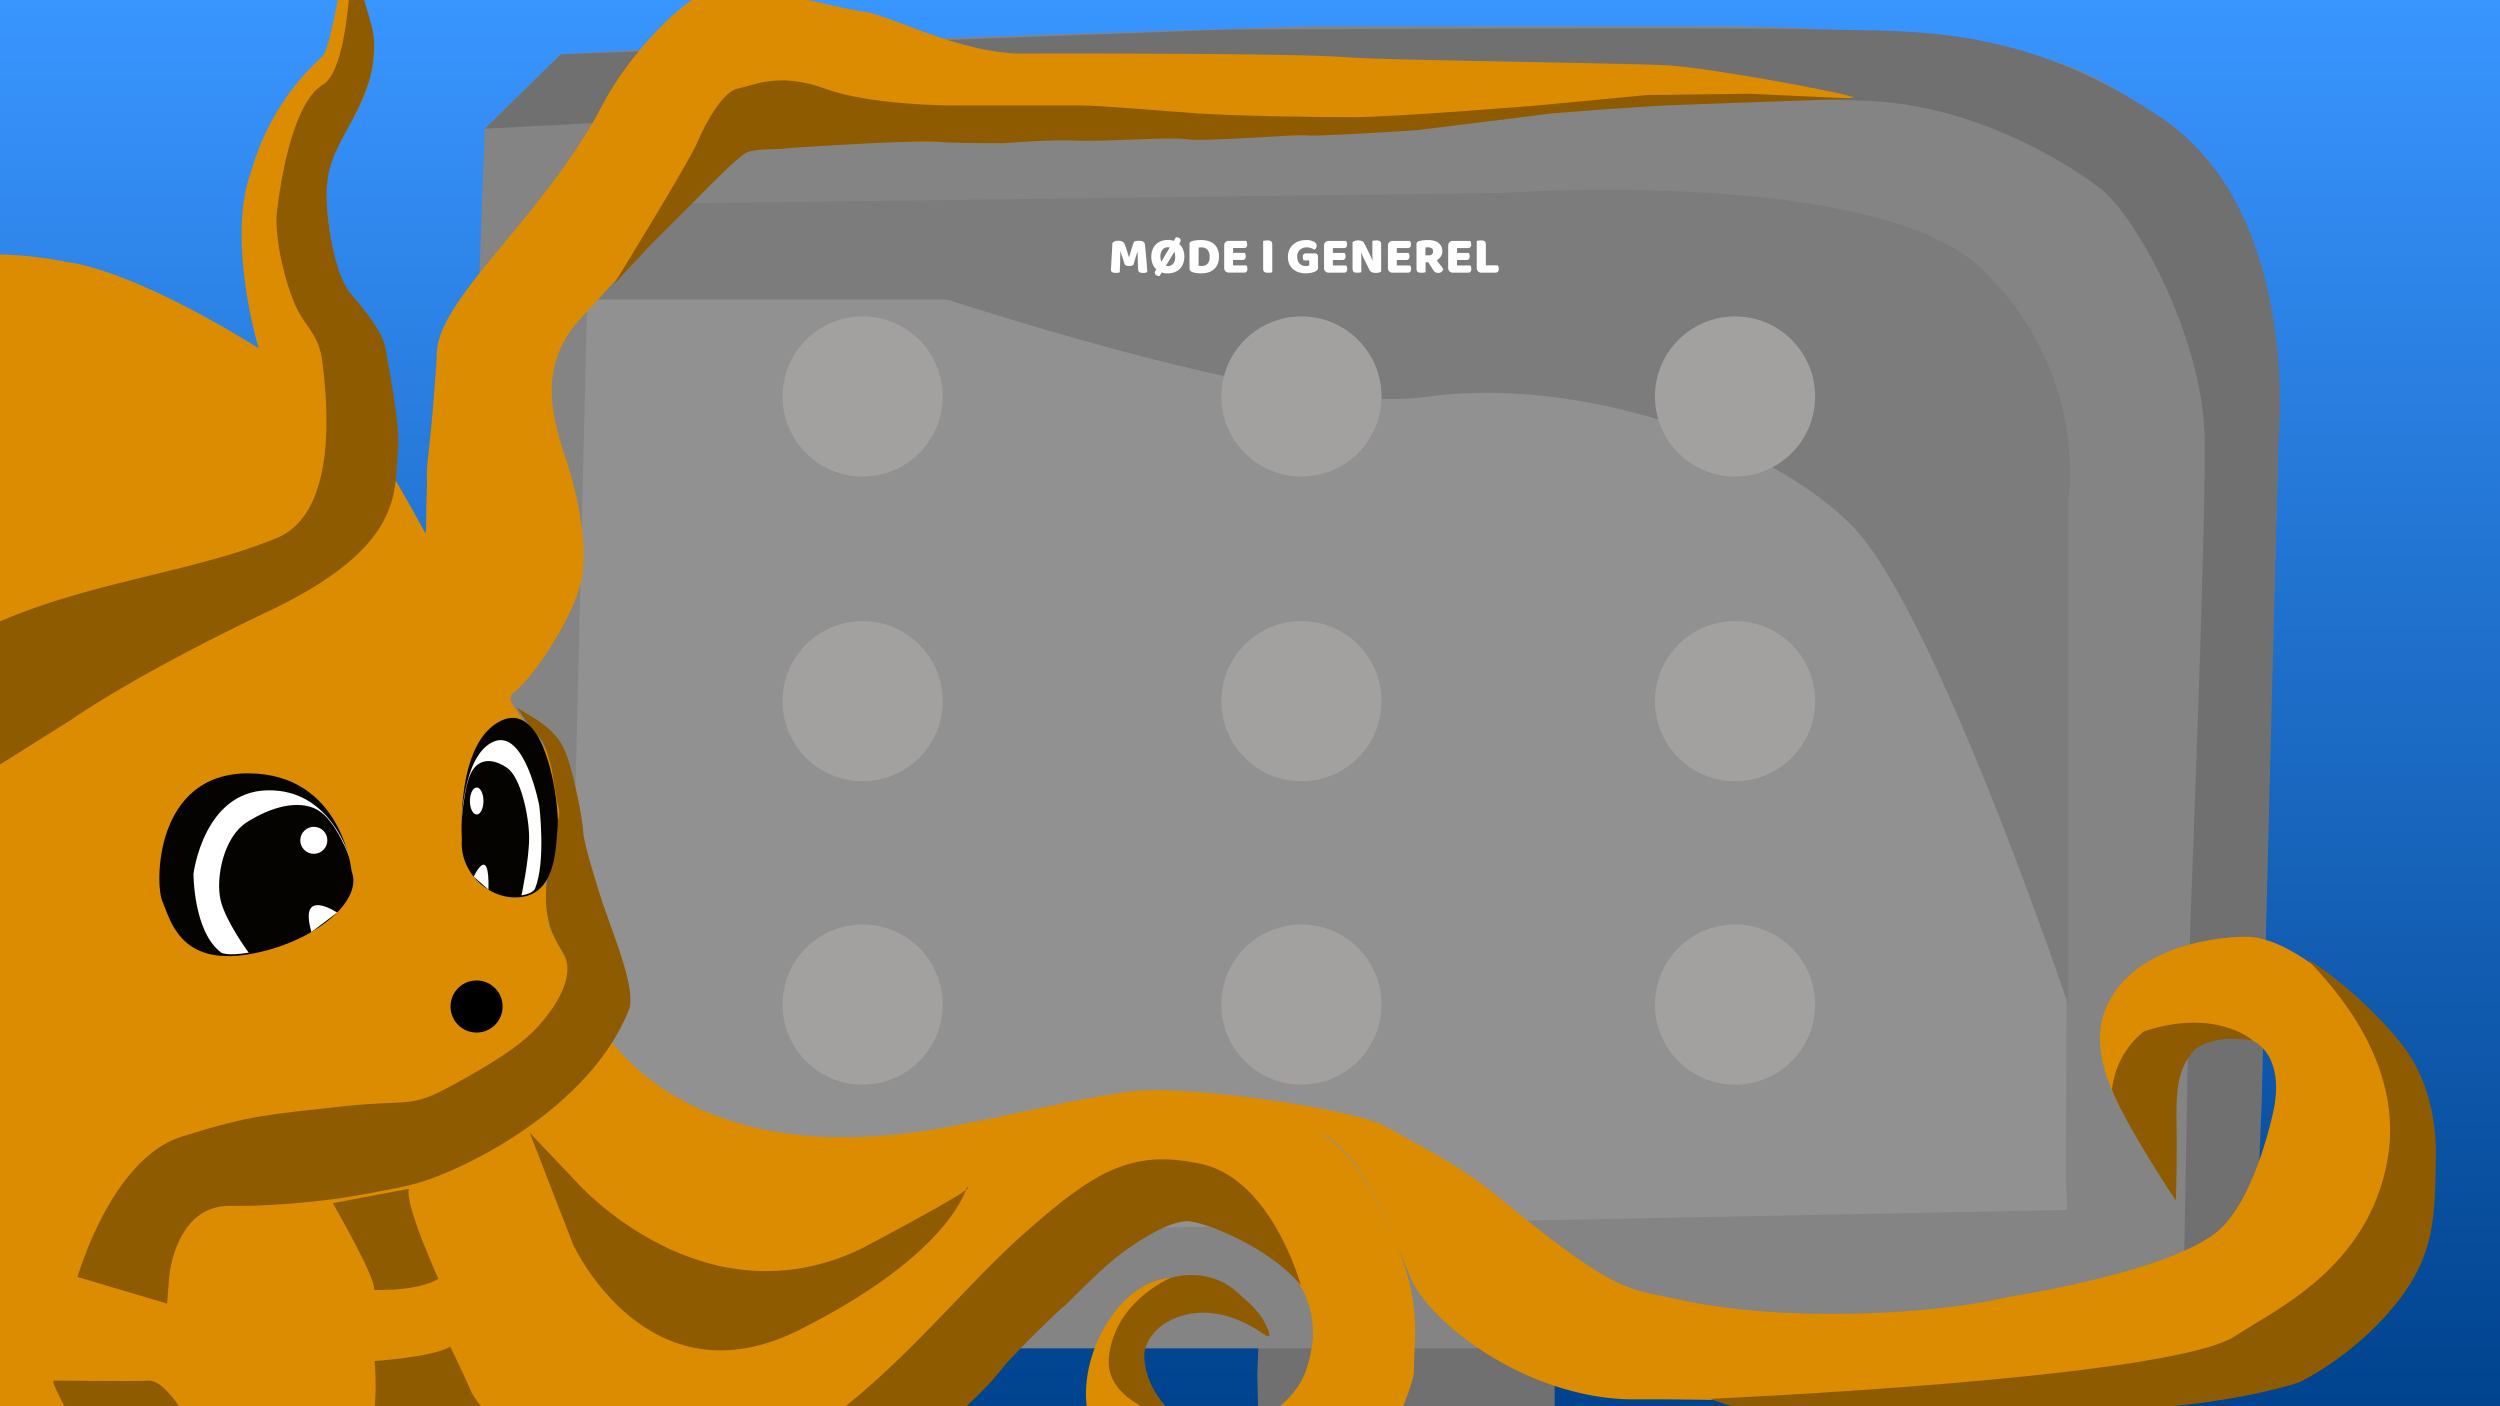 <svg id="background_artboard" data-name="background artboard" xmlns="http://www.w3.org/2000/svg" xmlns:xlink="http://www.w3.org/1999/xlink" viewBox="0 0 1920 1080"><rect x="0" y="0" width="1920" height="1080" fill="#333333" stroke="none"/><defs><style>.cls-1{fill:url(#linear-gradient);}.cls-2{fill:#707070;}.cls-3{fill:#848484;}.cls-4{fill:#919191;}.cls-5{fill:#7c7c7c;}.cls-6{fill:#a3a0a0;}.cls-7{fill:#fff;}.cls-8{fill:#db8c00;}.cls-9{fill:#8f5b00;}.cls-10{fill:#050300;}</style><linearGradient id="linear-gradient" x1="959.86" y1="-0.53" x2="959.86" y2="1081" gradientUnits="userSpaceOnUse"><stop offset="0" stop-color="#3995ff"/><stop offset="1" stop-color="#00438e"/></linearGradient></defs><rect class="cls-1" x="-1.17" y="-0.53" width="1922.06" height="1081.53"/><path class="cls-2" d="M968.15,925.17a129.26,129.26,0,0,0,6.34-24.88c2.54-16.1,27.92-17.56,27.92-17.56s21.57-2.93,36.79-2.93,88.82,2.93,88.82,2.93l30.45,1.46s10.15,1.46,19,11.71S1188.92,912,1188.92,912v10.93l2.54,6.64-1.27,7.31,1.27,15.11,1.27,1,1.27,10.24v123.24l-3.81,20.18-3.8,7.32-8.88,17.56-5.08,11.71-21.57,14.63-30.45,1.47h-55.13l-36.23-1.47-17.76-4.39-16.5-8.78-12.69-10.24L969.42,1111l-2.82-11.47-1-44.14L968.15,991V925.17"/><g id="computer"><path class="cls-3" d="M430.7,41.66l129-7.15L1005,20.21h321.7s199,0,274.44,35.75,99.76,85.8,111.93,102.49,34.06,90.56,36.5,138.23-12.17,407.55-12.17,407.55l-4.87,250.24-56,62-12.17,9.53-442.85,9.54H617.64s-177.2,2.38-206.4-50-46.23-45.29-56-228.8S362.57,361,362.57,361l9.74-262.17Z"/><path class="cls-4" d="M452.6,160.83h804.86s156.27-14.3,226.83,35.75,99.77,85.8,102.2,185.9,0,522.2,0,522.2l1.08,24.56L659.43,947.32S523.17,930.64,503.7,899.66c0,0-60.83-38.14-65.7-126.32Z"/><path class="cls-2" d="M430.7,41.66l513.15-19s397.79-1.94,460.22,0S1554.24,18,1661.23,91.4s88.56,248.26,88.56,248.26L1736.87,850l-4.39,104.43-56,62,5.65-306.58s11.68-291.66,11.15-370.54-52.6-173.15-80.22-194.54S1516.43,82,1438.87,77.7s-623.66-2.12-623.66-2.12L372.31,98.86Z"/><path class="cls-5" d="M452.14,157.06l702.06-8.9s286.53-20.54,368.56,59,65.7,176.37,65.7,176.37V772s-102-303.62-166.47-368.58c-64.69-65.18-211.36-115.21-327.48-98.55S644.36,202.35,644.36,202.35Z"/><circle class="cls-6" cx="662.5" cy="304.5" r="61.5"/><circle class="cls-6" cx="999.5" cy="304.5" r="61.5"/><circle class="cls-6" cx="1332.5" cy="304.5" r="61.5"/><circle class="cls-6" cx="662.5" cy="538.5" r="61.5"/><circle class="cls-6" cx="999.5" cy="538.5" r="61.5"/><circle class="cls-6" cx="1332.5" cy="538.5" r="61.5"/><circle class="cls-6" cx="662.5" cy="771.5" r="61.5"/><circle class="cls-6" cx="999.5" cy="771.5" r="61.5"/><circle class="cls-6" cx="1332.5" cy="771.5" r="61.5"/><rect class="cls-5" x="455" y="162" width="928" height="68"/><path class="cls-7" d="M870.5,203.32a3.61,3.61,0,0,1-1.34.7,6.06,6.06,0,0,1-1.9.26,6.74,6.74,0,0,1-2.38-.36,1.93,1.93,0,0,1-1.22-1.24c-.74-2.35-1.36-4.25-1.84-5.7s-.85-2.73-1.12-3.82h-.2c-.08,1.58-.14,3-.18,4.3s-.06,2.55-.08,3.78,0,2.47-.08,3.72-.1,2.64-.18,4.16a7,7,0,0,1-1.36.34,10.58,10.58,0,0,1-1.68.14,5.63,5.63,0,0,1-2.74-.56,2.14,2.14,0,0,1-1-2l1.16-20.4a3.85,3.85,0,0,1,1.4-1.12,6.35,6.35,0,0,1,3-.6,6.93,6.93,0,0,1,3.32.66,3.91,3.91,0,0,1,1.76,2.14c.24.64.5,1.37.78,2.2s.56,1.68.84,2.56.56,1.76.82,2.62l.72,2.34h.2c.64-2.24,1.28-4.4,1.92-6.5s1.23-3.85,1.76-5.26a6.83,6.83,0,0,1,1.54-.54,9.67,9.67,0,0,1,2.1-.22,7.66,7.66,0,0,1,3.2.58,2.29,2.29,0,0,1,1.44,1.66c.11.54.22,1.35.34,2.46s.25,2.35.38,3.74.27,2.85.4,4.4.26,3,.38,4.46.22,2.74.3,3.92.14,2.1.16,2.74a5,5,0,0,1-1.42.58,8.2,8.2,0,0,1-1.9.18,5.67,5.67,0,0,1-2.56-.52,2.21,2.21,0,0,1-1.12-2q-.24-4.36-.3-7.84t-.18-5.84h-.2c-.26,1-.65,2.35-1.16,3.92S871.22,200.87,870.5,203.32Z"/><path class="cls-7" d="M884.22,197.12a14.58,14.58,0,0,1,1-5.52,11.13,11.13,0,0,1,6.68-6.48,14.46,14.46,0,0,1,5-.84,14.06,14.06,0,0,1,4.56.72l1.68-2.8a4.39,4.39,0,0,1,2.6.7,2,2,0,0,1,1,1.62,3.25,3.25,0,0,1-.34,1.38,9.81,9.81,0,0,1-.78,1.42,11.87,11.87,0,0,1,2.9,4.12,14.11,14.11,0,0,1,1.06,5.68,14.92,14.92,0,0,1-1,5.54,11,11,0,0,1-2.66,4,11.29,11.29,0,0,1-4,2.46,15.55,15.55,0,0,1-9.72.12L890.54,212a4.31,4.31,0,0,1-2.64-.72,2.1,2.1,0,0,1-1-1.72,3.47,3.47,0,0,1,.34-1.32c.23-.5.48-1,.74-1.44a11.55,11.55,0,0,1-2.8-4.1A14.76,14.76,0,0,1,884.22,197.12Zm7,0a13.39,13.39,0,0,0,.16,2.1,8.85,8.85,0,0,0,.48,1.74l6.52-10.84a6.23,6.23,0,0,0-1.48-.2,5.23,5.23,0,0,0-4.08,1.8A8,8,0,0,0,891.22,197.12Zm5.64,7.24a5.2,5.2,0,0,0,4.1-1.8c1.06-1.2,1.58-3,1.58-5.44a11.73,11.73,0,0,0-.16-2,7.78,7.78,0,0,0-.48-1.72l-6.56,10.84A6.22,6.22,0,0,0,896.86,204.36Z"/><path class="cls-7" d="M922.74,209.92c-.45,0-1,0-1.56,0s-1.19-.08-1.82-.16-1.25-.18-1.88-.3a10.08,10.08,0,0,1-1.74-.5,3,3,0,0,1-2.2-2.92V187.32A1.79,1.79,0,0,1,914,186a3.34,3.34,0,0,1,1.26-.74,17,17,0,0,1,3.64-.74c1.28-.12,2.43-.18,3.44-.18a19.93,19.93,0,0,1,5.66.76,11.66,11.66,0,0,1,4.36,2.34,10.38,10.38,0,0,1,2.82,4,14.64,14.64,0,0,1,1,5.68,14.85,14.85,0,0,1-1,5.58,10.7,10.7,0,0,1-2.74,4,11.31,11.31,0,0,1-4.26,2.42A17.86,17.86,0,0,1,922.74,209.92Zm-2.24-5.84c.3,0,.66.1,1.08.14s.83.06,1.2.06a7.41,7.41,0,0,0,2.5-.4,4.9,4.9,0,0,0,2-1.24,5.55,5.55,0,0,0,1.28-2.18,9.83,9.83,0,0,0,.46-3.22,7.75,7.75,0,0,0-1.68-5.42,5.81,5.81,0,0,0-4.48-1.82c-.37,0-.75,0-1.14,0l-1.18.12Z"/><path class="cls-7" d="M940.18,188.76A3.45,3.45,0,0,1,943.9,185h13.2a4.38,4.38,0,0,1,.5,1.16,5.08,5.08,0,0,1,.22,1.52,2.91,2.91,0,0,1-.66,2.16,2.38,2.38,0,0,1-1.74.64H947v3.72h9a5.11,5.11,0,0,1,.5,1.14,4.9,4.9,0,0,1,.22,1.5,3,3,0,0,1-.64,2.16,2.3,2.3,0,0,1-1.72.64H947v4.2h10.28a4.38,4.38,0,0,1,.5,1.16,5.08,5.08,0,0,1,.22,1.52,3,3,0,0,1-.66,2.18,2.35,2.35,0,0,1-1.74.66H943.9a3.45,3.45,0,0,1-3.72-3.72Z"/><path class="cls-7" d="M977.1,209.12a10.88,10.88,0,0,1-1.38.24,14.64,14.64,0,0,1-1.86.12,8.65,8.65,0,0,1-1.62-.14,2.87,2.87,0,0,1-1.18-.5,2.14,2.14,0,0,1-.72-1,4.83,4.83,0,0,1-.24-1.68V185l1.4-.22a13.22,13.22,0,0,1,1.84-.14,8.5,8.5,0,0,1,1.62.14,3,3,0,0,1,1.18.5,2.14,2.14,0,0,1,.72,1,4.9,4.9,0,0,1,.24,1.68Z"/><path class="cls-7" d="M1012.26,205.32a3.14,3.14,0,0,1-.44,1.84,4.47,4.47,0,0,1-1.4,1.16,8.17,8.17,0,0,1-1.4.62,15.61,15.61,0,0,1-1.84.52,19.18,19.18,0,0,1-2.1.34,20,20,0,0,1-2.18.12,18.17,18.17,0,0,1-5.4-.78,12.34,12.34,0,0,1-4.38-2.36,11.11,11.11,0,0,1-2.94-3.94,14.45,14.45,0,0,1,.1-11.2,12.08,12.08,0,0,1,3.12-4.06,13.11,13.11,0,0,1,4.44-2.42,16.88,16.88,0,0,1,5.14-.8,12.6,12.6,0,0,1,6,1.22,3.61,3.61,0,0,1,2.22,3.18,3.08,3.08,0,0,1-.52,1.8,4.28,4.28,0,0,1-1.2,1.2,16.91,16.91,0,0,0-2.5-1.18,9.43,9.43,0,0,0-3.38-.58,7.34,7.34,0,0,0-5.34,1.92,7.06,7.06,0,0,0-2,5.32,8.46,8.46,0,0,0,.54,3.18,6,6,0,0,0,1.46,2.2,5.82,5.82,0,0,0,2.12,1.28,7.68,7.68,0,0,0,2.56.42,6.62,6.62,0,0,0,1.56-.16,4.55,4.55,0,0,0,1-.36V200h-4.28a6.49,6.49,0,0,1-.46-1.16,5.08,5.08,0,0,1-.22-1.52,2.81,2.81,0,0,1,.66-2.08,2.37,2.37,0,0,1,1.7-.64h6.76a2.3,2.3,0,0,1,2.52,2.52Z"/><path class="cls-7" d="M1016.86,188.76a3.45,3.45,0,0,1,3.72-3.72h13.2a4.73,4.73,0,0,1,.5,1.16,5.08,5.08,0,0,1,.22,1.52,2.91,2.91,0,0,1-.66,2.16,2.38,2.38,0,0,1-1.74.64h-8.44v3.72h9a5.11,5.11,0,0,1,.5,1.14,4.9,4.9,0,0,1,.22,1.5,3,3,0,0,1-.64,2.16,2.32,2.32,0,0,1-1.72.64h-7.36v4.2h10.28a4.73,4.73,0,0,1,.5,1.16,5.08,5.08,0,0,1,.22,1.52,3,3,0,0,1-.66,2.18,2.35,2.35,0,0,1-1.74.66h-11.68a3.45,3.45,0,0,1-3.72-3.72Z"/><path class="cls-7" d="M1060.74,208.44a3.55,3.55,0,0,1-1.62.86,9.41,9.41,0,0,1-2.54.3,8.88,8.88,0,0,1-2.8-.44,3.87,3.87,0,0,1-2.16-2.12l-4-8.08c-.4-.83-.76-1.6-1.08-2.34s-.67-1.58-1-2.54l-.24,0c.11,1.44.17,2.91.18,4.4s0,3,0,4.4v6.2a11,11,0,0,1-1.34.24,13.42,13.42,0,0,1-1.78.12,9,9,0,0,1-1.56-.12,2.39,2.39,0,0,1-1.12-.48,2.3,2.3,0,0,1-.68-1,4.54,4.54,0,0,1-.24-1.62v-20a3.39,3.39,0,0,1,1.72-1.2,7.72,7.72,0,0,1,2.48-.4,8.51,8.51,0,0,1,2.82.46,3.84,3.84,0,0,1,2.14,2.1l4,8.08q.6,1.25,1.08,2.34c.32.73.67,1.58,1,2.54l.2,0c-.11-1.44-.17-2.88-.2-4.32s0-2.88,0-4.32V185a11,11,0,0,1,1.34-.24,13.42,13.42,0,0,1,1.78-.12,4.83,4.83,0,0,1,2.68.62,3,3,0,0,1,.92,2.58Z"/><path class="cls-7" d="M1065.94,188.76a3.45,3.45,0,0,1,3.72-3.72h13.2a4.73,4.73,0,0,1,.5,1.16,5.08,5.08,0,0,1,.22,1.52,2.91,2.91,0,0,1-.66,2.16,2.38,2.38,0,0,1-1.74.64h-8.44v3.72h9a5.11,5.11,0,0,1,.5,1.14,4.9,4.9,0,0,1,.22,1.5,3,3,0,0,1-.64,2.16,2.32,2.32,0,0,1-1.72.64h-7.36v4.2H1083a4.73,4.73,0,0,1,.5,1.16,5.08,5.08,0,0,1,.22,1.52,3,3,0,0,1-.66,2.18,2.35,2.35,0,0,1-1.74.66h-11.68a3.45,3.45,0,0,1-3.72-3.72Z"/><path class="cls-7" d="M1094.82,201.44v7.68a10.88,10.88,0,0,1-1.38.24,14.76,14.76,0,0,1-1.86.12,8.57,8.57,0,0,1-1.62-.14,2.68,2.68,0,0,1-1.16-.5,2.18,2.18,0,0,1-.7-1,4.83,4.83,0,0,1-.24-1.68V187.32a1.75,1.75,0,0,1,.46-1.3,3.19,3.19,0,0,1,1.26-.74,15.26,15.26,0,0,1,3.16-.7,31,31,0,0,1,3.84-.22q5.52,0,8.32,2.32a7.72,7.72,0,0,1,2.8,6.28,7,7,0,0,1-1.28,4.24,9.12,9.12,0,0,1-3,2.72q1.44,2,2.84,3.68a24.16,24.16,0,0,1,2.2,3.12,3.74,3.74,0,0,1-1.46,2.14,4.09,4.09,0,0,1-2.38.74,5.23,5.23,0,0,1-1.52-.2,3.57,3.57,0,0,1-1.12-.56,4.58,4.58,0,0,1-.88-.88,10.44,10.44,0,0,1-.76-1.12l-3.36-5.4Zm2.52-5.32a3.5,3.5,0,0,0,2.4-.78,2.91,2.91,0,0,0,.88-2.3,2.78,2.78,0,0,0-1-2.3,5,5,0,0,0-3.1-.78,8.28,8.28,0,0,0-1,0l-.8.12v6Z"/><path class="cls-7" d="M1112.22,188.76a3.45,3.45,0,0,1,3.72-3.72h13.2a4.73,4.73,0,0,1,.5,1.16,5.08,5.08,0,0,1,.22,1.52,2.91,2.91,0,0,1-.66,2.16,2.38,2.38,0,0,1-1.74.64H1119v3.72h9a5.11,5.11,0,0,1,.5,1.14,4.9,4.9,0,0,1,.22,1.5,3,3,0,0,1-.64,2.16,2.32,2.32,0,0,1-1.72.64H1119v4.2h10.28a4.73,4.73,0,0,1,.5,1.16,5.08,5.08,0,0,1,.22,1.52,3,3,0,0,1-.66,2.18,2.35,2.35,0,0,1-1.74.66h-11.68a3.45,3.45,0,0,1-3.72-3.72Z"/><path class="cls-7" d="M1137.86,209.4a3.45,3.45,0,0,1-3.72-3.72V185l1.4-.22a13.22,13.22,0,0,1,1.84-.14,8.65,8.65,0,0,1,1.62.14,3,3,0,0,1,1.18.5,2.2,2.2,0,0,1,.72,1,4.9,4.9,0,0,1,.24,1.68v15.8h9.16a5.56,5.56,0,0,1,.52,1.18,5,5,0,0,1,.24,1.54,3.08,3.08,0,0,1-.68,2.26,2.5,2.5,0,0,1-1.8.66Z"/></g><path class="cls-8" d="M53.55,201.64s45.05,3.74,145.15,65.84c0,.61-25-83.13-6-135.21,16-56.09,50.12-84.21,55.05-89.15,7-7,15.85-75.07,21-78.12,0,0,21.52,70,18,79.13,0,0-.13,27.11-27,65.1-17,24-6,58.09-6,79.13,4,33,11,35,26,51.08,35.51,37.9,10.62,101.95,9,105.17h0c16,24,38,65.1,38,65.1,1-6,.11-4.72,1-31,.69-20.71-1-9.11,1.69-33.74,3.7-33.74,6-71.13,6-71.13-2-43.07,81.4-105.47,127.45-193.61,16.72-32,50-70.11,76.08-85.13,22.76-13.14,101.11,11,125.13,14,19.11,2.39,73.22,32.05,121.13,32.05,30,0,210.24-.5,252.26,3,24,2,212.59,4.36,242.26,6,36,2,153.9,24.45,143.15,25-21.13,1.14,1.6-.83-154.17,5-70.25,2.64-151.23,18.91-223.23,22-183.72,8-433.45,3-471.49,14C555.6,121.6,465,224.41,447,243.44c-33.62,35.51-24,74.12-13,107.18,10.18,30.57,17,66.1,13,92.14-4.34,28.26-37.84,78.66-52.38,89a6,6,0,0,0-1.6,8.12c5.49,8.63,17.32,26.51,27,36.15,13,13,13.78,46.49,13.78,46.49S423.87,667,420.4,669.58s1.54,42.61,1.54,42.61l35,68.11s56.4,125.45,271.29,85.14c64.06-12,95.1-21,139.14-27s172.94,13.93,195.21,26c46.05,25,65.07,36,87.09,54.08,92.69,75.88,98.81,70.55,139.81,79.57,83.11,18.28,199,11,253-2,0,0,119.06-18.12,159-49.09,31-24,45-96.17,45-96.17,6-31.06-4.24-62.74-50-55.1-12,2-25,12-26,31-.89,17-6.52,104.47,0,90.16,3.94-8.62-81.7-88.1-51-147.26,26-50.09,102-50.09,102-50.09,47-4,116,79.14,116,79.14-8,2,30,5.79,30,108.2,0,35.06-12.64,96.07-93,149.26-56,37.07-385.55,17.58-518.69,18.58-71.36.54-143.15-46.07-168.18-85.13-10.15-15.85-34-101.16-73.07-119.19-1.47-.68-1.33-.93,0,0,9,6.3,24.57,15.1,45,56.09,27,54.08,28,80.12,27,106.17-.58,15.08-.63,19.65-.63,21.29a34,34,0,0,1-1,5c-3.24,12-19.55,66.87-70.44,87.17-57.06,22.75-97,9.73-107.08,5.73s-64.1-26.22-72.11-67.7,23-99.57,63.07-102.58c15.79-1.18,27.62-3.37,41,4,20,11,31.31,30.44,33,36.06,4,13-13-12.38-36-14-4.73-.34-34.37-6.46-51.06,13-24,28,12,73.11,35,75.12,25.64,2.23,55.63-10.57,59.06-13,1.82-1.3,14.22-10.39,21-24s8-31.87,8-32c1-42.07-28-59.1-28-59.1s-43-32.05-71.07-30.05S838.2,980.37,820.77,997s-132.55,140.84-153.58,147.86-39,32-103.1,38.06-123.13-2-155.17-18-49.05-25-63.06-36.06c0,0-54.06,39.06-97.1,48.08s-61.83,10-83.47,8-54.71-33-54.71-33l-34,11s-25,17-59.07,16-72.07-21-72.07-21-10,21-64.07,17c0,0-14.16,21-37.11,20s-38-7-38-7-23,12-43-4-30.47-32-30.47-32-35.6-10-42.61-39.07,0-45.15,0-45.15-17.45-33,.29-77.56,22.74-63.58,60.78-71.6c0,0,7-22-4-27s-49-49.08-49-65.1V783.31s-22-85.14-10-138.22,38-110.18,38-110.18-46-212.34,70.07-261.42c0,0-19-50.08-92.09-54.08,0,0,69.07-43.07,142.14,9C-153.67,228.42-60.57,177.87,53.55,201.64Z"/><g id="shadow"><path class="cls-9" d="M1313.4,1074.28s353.95-15.37,403.33-48.28c30.06-20,102.46-51.86,117-136s-59-148-61-153c0,0,37,22,71,64,26.55,32.79,27.27,74,27,88-.86,44.52.06,74.94-32,114-33.14,40.38-73.73,59-73.73,59s-39.9,13.13-100.93,18.29C1625.59,1083.54,1396.56,1108.33,1313.4,1074.28Z"/><path class="cls-9" d="M1730,799s-28-25.15-83.27-7c0,0-21.72,15-24.73,45,11,28,49,85,49,85s.73-13.76.73-44c0-29-3-53,13-71,4.61-5.18,16-8.12,23-9C1715.73,797,1730,799,1730,799Z"/><path class="cls-9" d="M999,987s-22-81-76.16-93-82.51,6-135.44,52.55-104,116.72-182.17,164.8-160.31,13-160.31,13-69.35-22.71-84.16-58.1c-3.12-7.47-15-32-15-32-13,8-58.11,11-58.11,11s6,52.08-14,83.13c-11.58,17.94-24.5,23.18-33.34,24.4-5.45.75-36.11-10.51-40.81-13.38l-29-23c-2.63-.7-15.6-12.23-17-14-11.52-14.32-26.07-43-40.07-42.07-9.14.61-58.11,0-72.14,0-2.55,0,8.82,20.3,10,24,1.84,5.74,37.37,47.53,33.31,51.53-10.65,10.51-20.83,18.48-30.31,16.58l-52.1-30.05S-41,1077.29-97.12,1019.2c-7.66-7.94-57.11-9-67.12-8-13.64,1.37-30.49,8.2-30.06,9l41.08,59.09,17,26h0a14.64,14.64,0,0,0-8.77,20.12l-15.26,4.94c-7,3-30.07,6-44.1-1l-52.1-33.06c-20.45-8.17-27.66-47.82-28-68.42,0-1.18-4-19.72-6-27.73l-5.74-25.44c-.5-2.19-2.27-11.62-4.28-6.61l-13,35a209.43,209.43,0,0,0-4,28.05l1,12,2,11c1,5,5,14,5,14l-2,6c-1.65,5-1,19-.5,22.77a101.72,101.72,0,0,0,2.51,16.29c.19.77,1.31,4,1.87,5.63.09.25,0,.17.13.38l2,4a62.85,62.85,0,0,0,4,6l3,4a34.4,34.4,0,0,0,6,5.06l5,4c.48.33,9.47,5.81,10,6,3.66,1.31,10.89,4,11,4l7,10,24.05,23,12,6,9,1c2.89-.23,10.59,1.21,21-4a155.05,155.05,0,0,0,25.05,6,91.19,91.19,0,0,0,24,0l10-4c.54-.31,10-6,16-15l8.87,1a9.48,9.48,0,0,0,4.06-.91c7.37-3.5,28.15,6.92,51.2-17.12,0,0,47.09,19,63.12,20,10.61.67,36.11.14,45.08-4,13-6,58.12-21,58.12-21,32.06,27,39,46.19,116.22,29,74.72-16.59,119.23-52.08,119.23-52.08s37,36.3,111.21,50.08c65.79,12.21,118.73,3.14,137.26-1,2.48-.56,34.09-12.37,50.1-23,5.57-3.71,37.07-15,69.13-50.08,16.91-18.49,38.16-33.92,55.11-56.09,5.57-7.29,39.77-41.23,47.09-47.08,3.23-2.58,29.06-30,46.09-42.07,11.23-7.92,31.45-21.73,47.09-23C922.84,937.07,974.27,957.35,999,987Z"/><path class="cls-9" d="M-248.41,919s-18-184.3,53.11-275.45S-71.11,507.72.55,477s148.81-37.74,211.93-63.78c44.26-18.26,40.74-94.13,34.68-137.85-2.45-17.63-12.56-25.06-18.65-37.43-9.25-18.8-17-52.08-16.1-72.17C212.41,165.77,220,82,248,65c21.2-12.87,21.59-99.5,21.59-99.5l15.26,52.17A61.93,61.93,0,0,1,287.36,37C286.84,52.93,284,68,268,97c-11.76,21.32-18.33,33.8-17,59,1,19,6.18,54.38,18,69,6.92,8.57,24.63,28,27.18,42.82,3.62,21.18,11.09,60.13,9.48,77.29-3,32.05,6,74.12-99.19,124.2S55.18,552.45,55.18,552.45L-50,618.55s-59.11,47.08-88.16,97.16-37.08,81.13-25.05,123.2A497.85,497.85,0,0,1-147.63,919S-192.3,900-248.41,919Z"/><path class="cls-9" d="M443.92,909s96.19,108.17,217.42,50.08c0,0,92.23-48.51,81.16-47.07-.49.06-11,50.08-128.25,109.17s-174.09-65.41-174.09-65.41L406.85,870Z"/><path class="cls-9" d="M287.29,990.63s32.39,1.52,49.43-8.49c0,0-25.73-56.12-22.72-69.14l-58.44,11S289.43,982.63,287.29,990.63Z"/><path class="cls-9" d="M59.55,980.72S85.23,890,139.34,873,205.79,856.14,260.23,850s53.44,1.9,86.51-16.13,51.09-30,63.12-42.07,35.16-41.43,22-61.1c-18-27-12-50.08-10-68.11L428.73,629c1.61-4.71.07-9.14-1-14l-4-24c-.89-4.06-5-19.48-7.86-22.53C406,557.84,395,540.6,396.73,543c2.38,3.21,27.15,12.45,36.17,31.48,7.51,15.85,15,57.74,15,64.1,0,8.31,12.07,46.42,15,55.09,9.49,27.83,26.05,67.11,20,82.14C452.68,851.57,356.07,898.88,319.34,909c-7.28,2-19.43,4.43-30.62,6.5-4.11.76-8.09,1.48-11.66,2.11-4.71.82-8.69,1.5-11.28,1.93l-3.21.54c-28.08,3.83-61,6.57-85,6-43.21-1-47.65,54.67-47.65,54.67l-1.57,20.45Z"/><path class="cls-9" d="M902.68,1087c2.16,1.73,8,5.71,5.32,5-19.53-5-59.27-18.59-56.39-49.18,3.95-42.08,44.53-60.14,47.45-61.39l.35-.12c2.32-.59,28.26-8.49,50.25,10.68,10.34,9,.3.23.43.37l9.82,8.81c10,10,11.31,14.6,11.89,15.74l2.06,4.13c3.09,8.17-1.58,4.76-3.77,3.24-12.33-8.55-36-21.16-61.28-14.1-25,7-30,24.94-30,30.05C878.76,1059.35,889.85,1076.72,902.68,1087Z"/><path id="overarm" class="cls-9" d="M471.28,218.51S529,125,535.73,109s20-39,31-41,31.08-13,66.54,0,97.46,13,97.46,13h99c16,0,60,4,89,6s88,3,120,3,142-9,142-9l60.82-5.79L1264.73,73l79-1,80.48,3.74L1277.73,81l-46,3-39,3-48,6-57,7s-75,5-84,4-78,5-92,3S847,109,827,108s-56.27,2-56.27,2-39.85,0-50-1c-9.73-1-52,1-52,1s-57,3-65,4-23,0-30,3-35,32-35,32l-39,39Z"/></g><g id="eyes"><g id="left_eye" data-name="left eye"><path class="cls-10" d="M270,669s-7.1-74.83-79.22-75.07-71.89,85-66.07,98.28,12.66,47.65,61.86,41.32S279.89,693.89,270,669Z"/><path class="cls-7" d="M268.43,658.68s-13.85-52.7-63-51.72-56.83,64.12-56.83,64.12-.22,44,21,60.33c0,0,3.42,3.18,21.41.25,0,0-17.66-23.8-21.56-40.2s1.74-48.4,20.36-60.14,39.44-17.34,53.86-9.43S268.43,658.68,268.43,658.68Z"/><ellipse class="cls-7" cx="241.01" cy="645.37" rx="10.39" ry="10.37"/><path class="cls-7" d="M239.2,715.78l19.7-14.94S229.05,680.86,239.2,715.78Z"/></g><g id="right_eye" data-name="right eye"><path class="cls-10" d="M354.7,644.89s-5.22-74.45,30-91.31S429.6,619.72,428.3,634s-.65,49.28-25.4,54.47S352.74,671.35,354.7,644.89Z"/><path class="cls-7" d="M354.25,634.45S354.9,580,379,569.61s35.18,49.28,35.18,49.28,5.21,42.79-3.26,63.54c0,0-1.3,3.89-10.42,5.19,0,0,5.86-27.23,5.86-44.09s-6.46-46.69-16.91-53.82-21.26-7.78-27.38,3.24S354.25,634.45,354.25,634.45Z"/><ellipse class="cls-7" cx="366.09" cy="615.18" rx="5.21" ry="10.37"/><path class="cls-7" d="M375.14,683.27l-11.34-10S376.05,647,375.14,683.27Z"/></g><circle id="mund" cx="366" cy="773" r="20"/></g></svg>